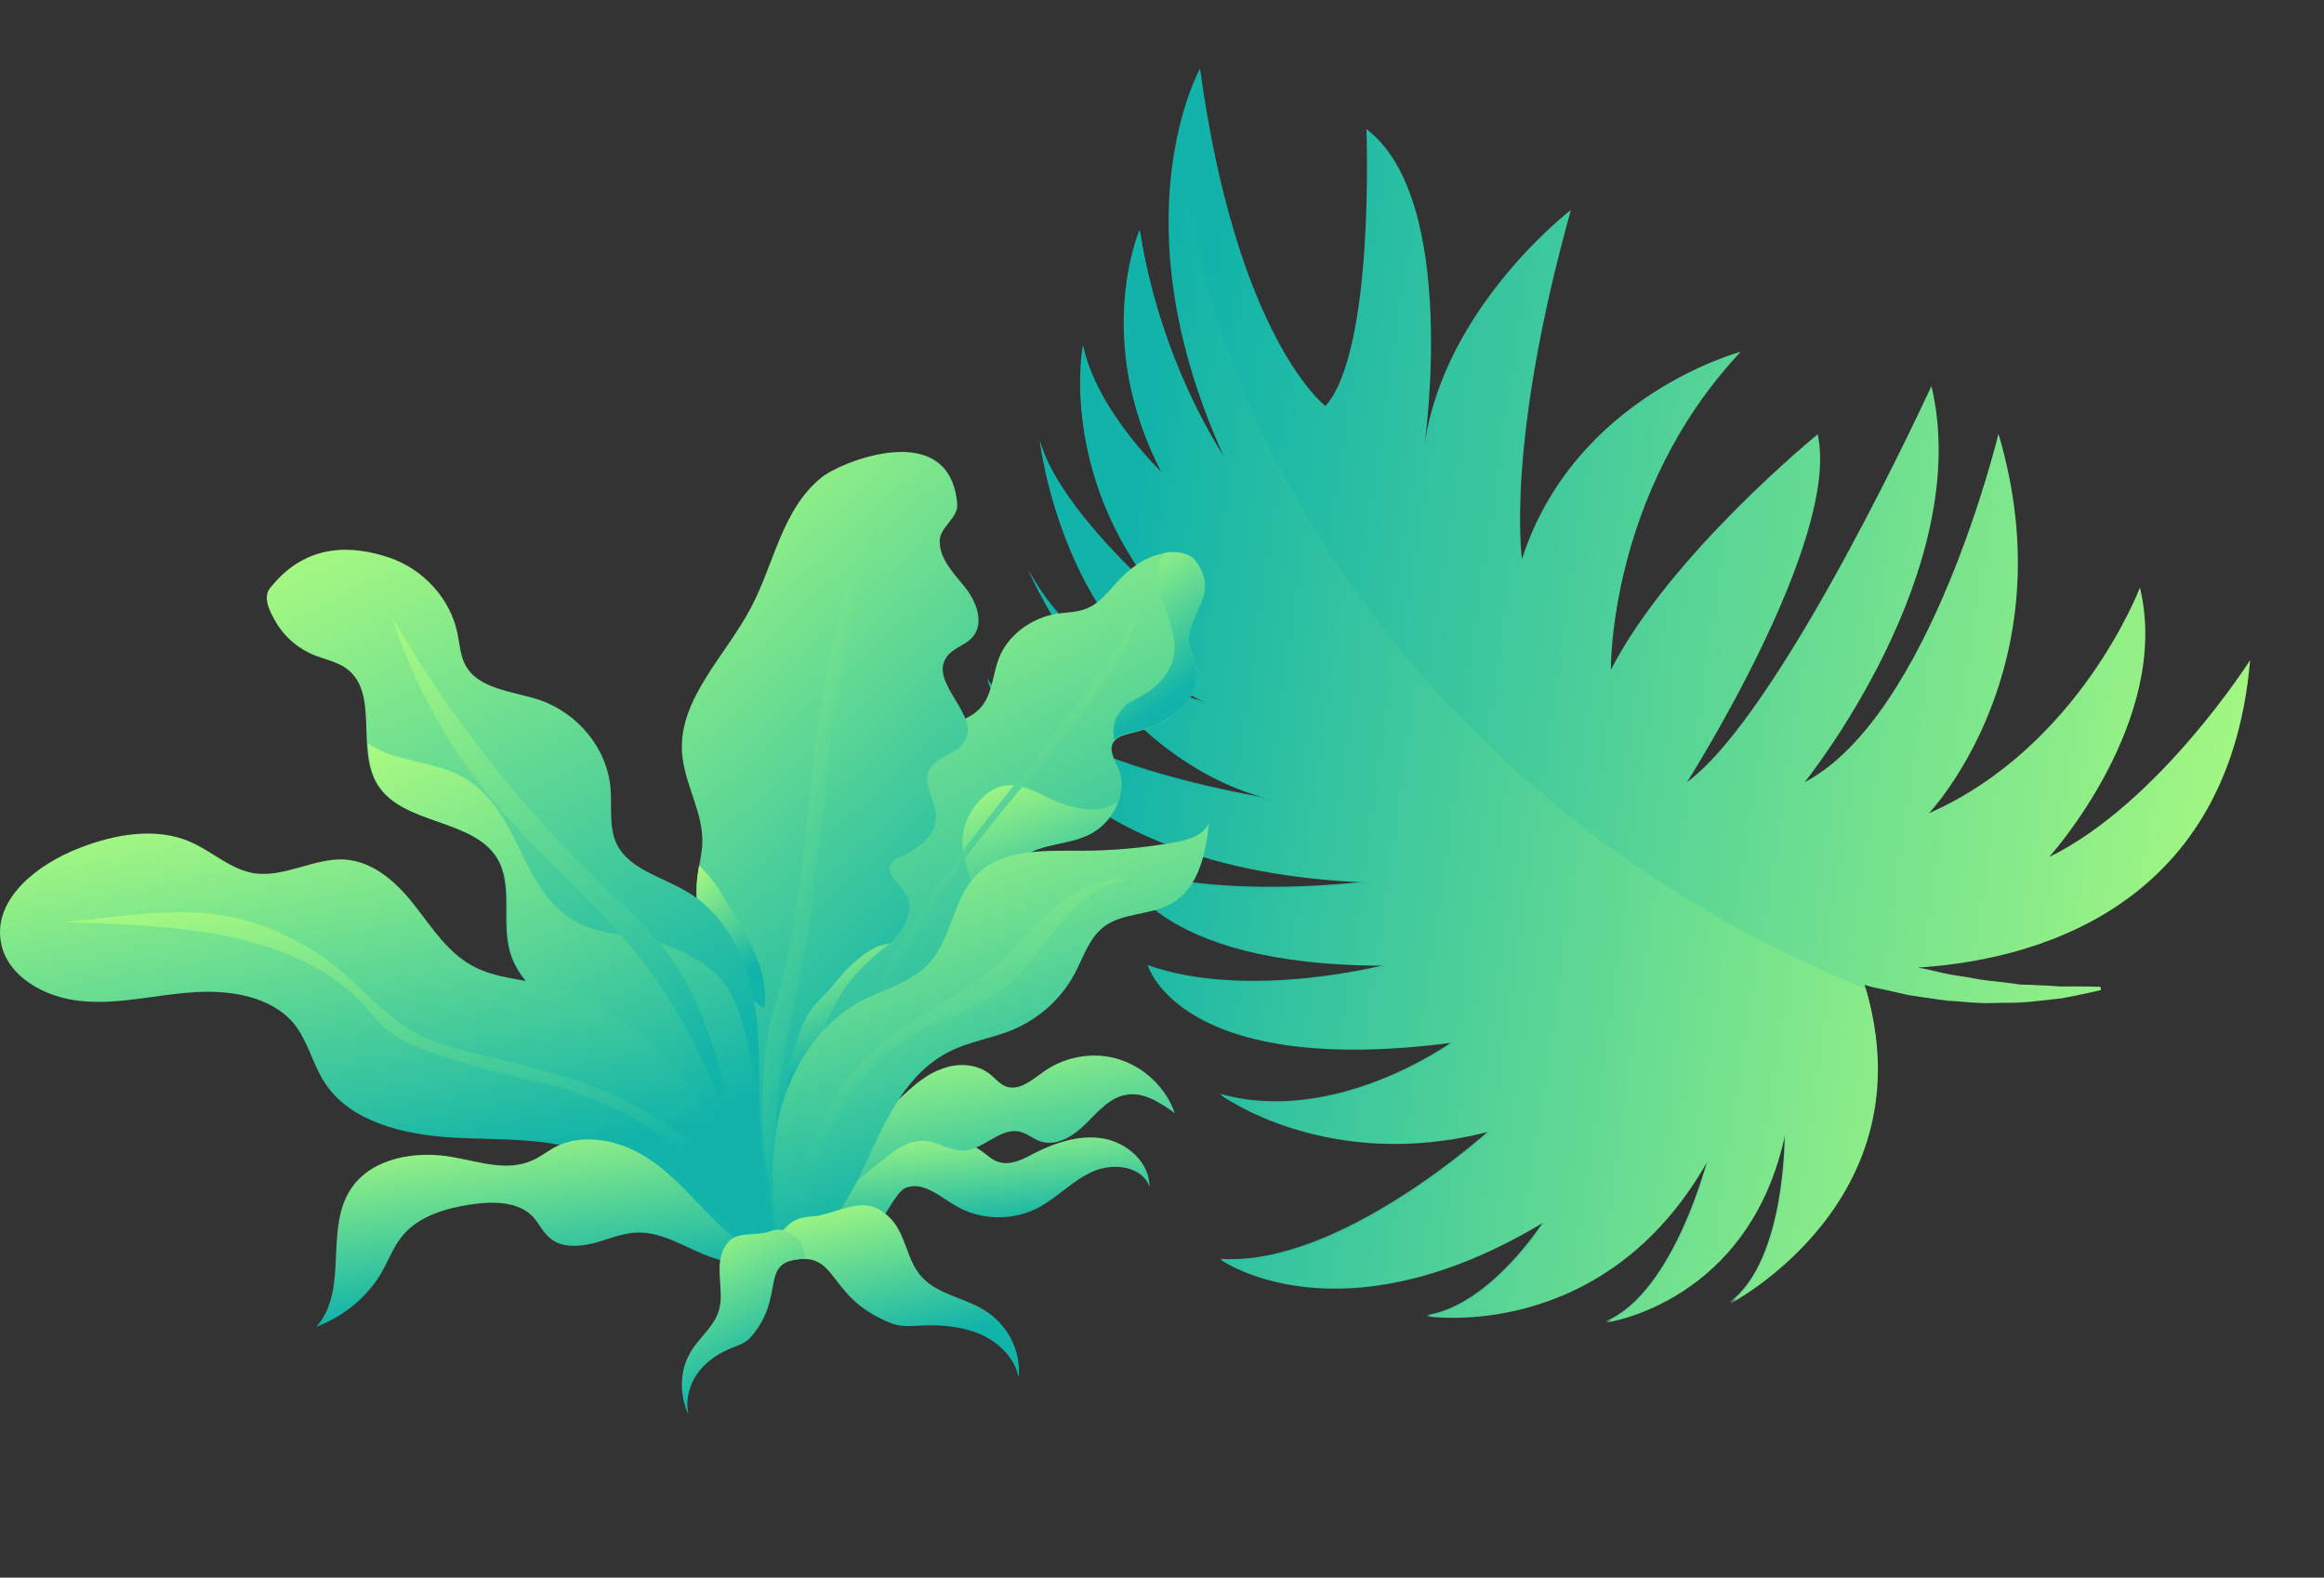 <svg width="445" height="302" viewBox="0 0 445 302" fill="none" xmlns="http://www.w3.org/2000/svg">
<rect x="0" y="0" width="445" height="302" fill="#333333" stroke="none"/>
<path d="M430.853 126.371C426.658 175.394 387.169 183.967 367.25 185.215C367.749 185.35 368.309 185.374 368.808 185.509C370.975 185.998 372.971 186.535 374.98 186.793C376.988 187.05 378.875 187.526 380.774 187.723C382.673 187.919 384.292 188.103 386.02 188.348C386.41 188.422 386.8 188.495 387.25 188.459C387.64 188.532 388.09 188.496 388.37 188.509C389.101 188.485 389.88 188.632 390.61 188.608C392.01 188.67 393.41 188.732 394.64 188.843C399.412 188.774 402.212 188.898 402.212 188.898L402.297 189.519C402.297 189.519 399.63 190.186 394.82 191.095C392.397 191.325 389.402 191.809 386.03 191.94C384.289 191.975 382.438 191.949 380.527 192.032C378.676 192.006 376.607 191.859 374.427 191.65C372.297 191.611 370.13 191.122 367.842 190.853C366.673 190.632 365.553 190.583 364.446 190.253C363.277 190.033 362.169 189.703 361.001 189.483C359.832 189.263 358.554 188.982 357.447 188.652C357.337 188.591 357.228 188.53 357.057 188.579C369.269 229.52 331.133 249.319 331.133 249.319C342.097 241.22 341.729 216.627 341.729 216.627C334.895 249.261 307.463 252.926 307.463 252.926C320.616 247.337 327.03 221.643 327.03 221.643C307.276 257.126 273.119 251.739 273.119 251.739C285.49 249.875 295.695 233.607 295.695 233.607C256.484 257.398 233.647 240.955 233.647 240.955C256.412 242.582 285.24 216.31 285.24 216.31C254.127 224.525 233.589 209.362 233.589 209.362C255.754 215.676 278.193 199.333 278.193 199.333C225.874 206.214 219.756 184.733 219.756 184.733C239.035 191.592 265.435 184.627 265.435 184.627C219.756 184.733 214.648 165.821 214.648 165.821C233.427 172.546 262.442 168.615 262.442 168.615C198.857 166.355 189.027 129.896 189.027 129.896C200.785 146.914 245.618 153.224 245.618 153.224C213.179 147.071 196.91 109.036 196.91 109.036C207.679 129.377 231.744 134.597 231.744 134.597C203.594 122.799 199.075 84.275 199.075 84.275C202.704 97.342 221.888 113.904 221.888 113.904C202.564 90.378 207.345 66.069 207.345 66.069C209.988 78.587 222.481 90.419 222.481 90.419C209.075 65.024 218.2 43.994 218.2 43.994C222.219 69.759 234.451 87.472 234.451 87.472C213.514 42.103 229.78 13.142 229.78 13.142C236.857 64.853 253.793 77.725 253.793 77.725C263.298 67.092 261.643 24.711 261.643 24.711C279.503 38.241 272.766 85.131 272.766 85.131C276.576 58.703 300.795 40.195 300.795 40.195C288.191 85.254 291.435 107.001 291.435 107.001C301.519 75.745 333.314 67.336 333.314 67.336C307.93 94.378 308.449 128.236 308.449 128.236C319.693 106.234 348.043 83.139 348.043 83.139C352.591 103.317 323.039 149.7 323.039 149.7C341.191 136.421 369.831 73.894 369.831 73.894C378.249 109.28 345.538 149.744 345.538 149.744C369.666 137.067 382.667 83.048 382.667 83.048C395.947 127.74 369.346 155.682 369.346 155.682C398.247 142.936 409.754 112.473 409.754 112.473C415.917 137.996 392.373 164.054 392.373 164.054C413.48 153.712 430.853 126.371 430.853 126.371Z" fill="url(#paint0_linear)"/>
<path d="M303.456 158.595C257.504 123.114 230.349 73.711 225.679 25.922C222.929 38.593 221.863 60.092 234.549 87.812C234.549 87.812 222.317 70.1 218.298 44.335C218.298 44.335 209.282 65.426 222.579 90.76C222.579 90.76 210.196 78.989 207.443 66.41C207.443 66.41 202.661 90.719 221.986 114.245C221.986 114.245 202.753 97.512 199.173 84.616C199.173 84.616 203.692 123.14 231.842 134.938C231.842 134.938 207.777 129.718 197.008 109.377C197.008 109.377 213.228 147.242 245.716 153.565C245.716 153.565 200.774 147.194 189.125 130.237C189.125 130.237 198.894 166.806 262.54 168.956C262.54 168.956 233.354 172.936 214.745 166.162C214.745 166.162 219.915 184.964 265.594 184.858C265.594 184.858 239.255 191.714 219.915 184.964C219.915 184.964 226.032 206.446 278.352 199.564C278.352 199.564 255.974 215.797 233.748 209.593C233.748 209.593 254.286 224.756 285.399 216.542C285.399 216.542 256.68 242.874 233.806 241.186C233.806 241.186 256.704 257.52 295.854 233.838C295.854 233.838 285.71 249.997 273.278 251.971C273.278 251.971 307.435 257.358 327.189 221.874C327.189 221.874 320.836 247.459 307.622 253.158C307.622 253.158 335.115 249.383 341.888 216.859C341.888 216.859 342.256 241.452 331.292 249.55C331.292 249.55 369.196 229.91 357.252 189.261C338.62 181.757 320.44 171.636 303.456 158.595Z" fill="url(#paint1_linear)"/>
<path d="M228.756 107.242C230.61 109.713 231.228 112.273 230.08 115.01C229.021 117.746 227.255 120.483 227.696 123.308C227.961 124.808 228.756 126.133 229.109 127.633C229.727 130.546 228.314 133.724 225.843 135.931C223.459 138.138 220.193 139.462 216.927 140.257C215.603 140.61 214.102 140.875 213.308 141.934C212.16 143.435 213.396 145.377 214.102 146.966C216.221 151.732 213.131 158.088 207.57 160.207C203.156 161.972 197.33 161.619 194.858 165.327C192.475 168.858 195.388 173.36 194.24 177.332C192.74 182.364 185.854 184.218 180.911 187.131C174.113 191.191 170.406 198.165 166.698 204.698C161.843 213.172 156.282 221.382 150.191 229.238C154.075 221.205 156.194 212.554 156.458 203.903C156.635 196.841 155.576 189.956 156.105 182.894C156.282 180.157 156.811 177.332 158.312 174.861C162.549 167.975 173.76 165.239 175.879 157.735C176.673 154.822 175.879 151.909 175.526 148.996C175.173 146.083 175.526 142.728 177.998 140.698C180.469 138.579 184.353 138.403 186.913 136.284C190.091 133.724 189.915 129.399 191.327 125.868C193.004 121.631 197.418 118.276 202.362 117.482C204.215 117.217 206.246 117.217 208.011 116.511C210.483 115.54 212.072 113.421 213.837 111.479C216.132 109.007 218.957 106.712 222.4 106.006C225.754 105.211 228.05 106.359 228.756 107.242Z" fill="url(#paint2_linear)"/>
<path d="M188.414 180.156C188.59 177.773 187.884 175.566 187.266 173.271C186.56 170.887 185.854 168.504 185.148 166.032C184.53 163.914 184 161.707 184.442 159.5C184.795 157.293 185.854 155.086 187.443 153.409C189.032 151.643 190.886 150.319 193.446 150.319C196.094 150.319 198.389 151.555 200.508 152.615C202.538 153.586 204.833 154.468 207.217 154.821C209.512 155.175 211.807 154.91 213.837 153.674C213.926 153.586 214.014 153.586 214.014 153.497C212.954 156.41 210.659 158.97 207.481 160.206C203.068 161.972 197.241 161.619 194.77 165.326C192.386 168.857 195.299 173.359 194.152 177.332C193.269 180.245 190.533 182.098 187.443 183.776C187.973 182.54 188.326 181.392 188.414 180.156Z" fill="url(#paint3_linear)"/>
<path d="M216.838 140.168C215.602 140.433 214.19 140.786 213.396 141.668C213.307 140.697 213.042 139.815 213.307 138.755C213.484 137.784 213.925 136.902 214.631 136.019C214.985 135.577 215.338 135.136 215.779 134.783C216.22 134.43 216.838 134.165 217.368 133.9C219.31 132.841 221.164 131.693 222.576 130.016C223.812 128.515 224.695 126.75 224.871 124.896C225.136 122.601 224.43 120.306 223.724 118.187C223.282 117.04 222.929 115.804 222.488 114.656C222.135 113.773 221.782 112.802 221.693 111.92C221.34 109.978 221.605 107.859 222.841 106.093C222.929 106.005 222.929 105.917 222.929 105.829C226.107 105.299 228.226 106.358 228.844 107.241C230.698 109.713 231.316 112.273 230.168 115.009C229.109 117.746 227.343 120.482 227.696 123.307C227.961 124.808 228.756 126.132 229.109 127.633C229.727 130.546 228.314 133.724 225.842 135.93C223.371 138.049 220.193 139.461 216.838 140.168Z" fill="url(#paint4_linear)"/>
<path d="M217.457 117.834C215.868 130.104 193.004 151.82 181.264 169.21C168.464 188.278 161.402 209.729 150.367 229.591L157.959 211.318C160.784 204.609 163.52 197.811 166.61 191.191C178.262 166.474 199.978 145.553 214.897 122.248C216.485 119.776 216.397 118.893 217.192 117.658C217.192 117.658 217.103 117.658 217.457 117.834Z" fill="url(#paint5_linear)"/>
<path d="M183.294 96.56C183.471 99.12 179.94 100.973 179.94 103.533C179.851 106.976 182.676 109.801 184.883 112.537C187.002 115.274 188.591 119.423 186.119 122.071C184.707 123.572 182.411 124.102 181.264 125.779C177.733 130.722 187.973 136.99 184.618 142.021C183.118 144.405 179.322 144.846 177.998 147.318C176.497 150.143 179.234 153.232 179.234 156.41C179.234 159.765 175.967 162.413 172.789 163.825C171.995 164.178 171.112 164.532 170.671 165.238C169.523 167.18 172.083 169.034 173.319 170.887C174.82 173.183 173.937 176.361 172.172 178.567C170.494 180.774 168.023 182.363 165.904 184.305C158.136 191.367 155.576 201.96 154.34 212.024C153.104 222.087 152.839 232.504 148.337 241.684C143.923 222.087 139.598 202.49 135.184 182.893C134.037 177.861 132.889 172.653 133.595 167.533C133.86 165.503 134.39 163.561 134.478 161.53C134.743 155.528 130.947 149.966 130.594 143.963C129.976 133.724 138.98 125.514 143.835 116.245C148.249 107.859 149.75 97.531 157.253 91.44C160.519 88.615 181.97 79.611 183.294 96.56Z" fill="url(#paint6_linear)"/>
<path d="M133.86 165.679C135.449 167.18 136.773 168.857 137.921 170.622C138.627 171.77 139.157 172.917 139.863 173.977C140.658 175.124 141.364 176.272 142.07 177.508C143.482 179.979 144.718 182.628 145.601 185.276C146.042 186.688 146.396 188.189 146.484 189.69C146.572 190.661 146.572 191.985 146.219 192.956H146.131C142.6 190.219 139.245 187.306 135.626 184.658C135.449 183.952 135.361 183.334 135.185 182.628C134.037 177.596 132.889 172.388 133.596 167.268C133.684 166.826 133.772 166.297 133.86 165.679Z" fill="url(#paint7_linear)"/>
<path d="M150.721 208.051C150.897 205.844 151.25 203.637 151.868 201.43C152.486 199.135 153.281 196.928 154.34 194.81C154.869 193.75 155.664 192.779 156.458 191.897C157.253 191.014 158.136 190.219 158.93 189.337C160.431 187.395 162.02 185.541 163.874 183.952C165.816 182.275 167.758 180.951 170.318 180.597C168.905 181.833 167.405 182.981 165.992 184.305C160.343 189.513 157.429 196.575 155.752 203.99C154.163 205.491 152.751 207.168 150.721 208.051Z" fill="url(#paint8_linear)"/>
<path d="M169.348 98.237C159.549 125.249 158.754 146.965 154.87 177.773C154.076 184.305 151.339 195.34 150.104 201.872C147.72 214.584 148.338 227.472 148.868 240.272C147.808 234.534 147.808 229.855 146.749 224.117C145.16 215.29 146.308 199.135 147.72 194.81C152.84 178.832 153.899 162.06 155.753 145.464C157.783 128.957 160.785 112.096 169.348 98.237Z" fill="url(#paint9_linear)"/>
<path d="M149.749 239.301C154.251 232.592 158.93 225.707 165.727 221.381C172.524 217.056 181.97 215.82 188.414 220.675C189.208 221.293 190.003 221.999 190.974 222.352C193.269 223.235 195.741 221.999 197.859 220.851C202.008 218.733 206.687 217.144 211.277 217.938C215.867 218.733 220.193 222.617 220.105 227.207C218.692 223.147 213.043 222.529 209.158 224.294C205.274 226.06 202.273 229.414 198.477 231.356C193.622 233.74 187.619 233.563 183.029 230.826C179.939 229.061 176.761 226.06 173.407 227.384C171.641 228.09 169.699 232.68 168.287 233.916C163.167 238.595 155.31 234.799 149.749 239.301Z" fill="url(#paint10_linear)"/>
<path d="M148.955 240.272C153.722 227.56 162.991 218.821 172.966 209.64C175.261 207.522 177.645 205.491 180.558 204.52C183.471 203.461 186.914 203.638 189.385 205.491C190.445 206.286 191.327 207.433 192.563 207.963C195.211 208.934 197.683 206.639 199.978 205.05C204.127 202.137 209.689 201.254 214.455 202.843C219.311 204.432 223.283 208.316 224.96 213.083C222.224 211.141 219.134 209.022 215.78 209.552C212.602 209.993 210.307 212.73 208.011 215.025C205.716 217.32 202.538 219.439 199.449 218.556C197.948 218.115 196.712 216.967 195.211 216.614C191.416 215.82 188.326 220.145 184.442 220.233C181.882 220.322 179.587 218.556 177.027 218.38C174.202 218.203 171.73 219.88 169.523 221.646C162.638 227.119 156.37 231.886 150.015 241.419L148.955 240.272Z" fill="url(#paint11_linear)"/>
<path d="M148.778 241.772C157.429 238.859 162.285 230.208 165.992 222.175C169.7 214.142 173.672 205.315 181.882 201.254C185.589 199.4 189.738 198.782 193.534 197.282C198.831 195.163 203.244 191.191 205.804 186.335C207.481 183.158 208.541 179.538 211.454 177.331C215.073 174.683 220.281 175.213 224.254 173.006C229.55 170.005 230.874 163.384 231.492 157.558C230.433 159.941 227.432 160.824 224.783 161.265C218.869 162.325 212.866 162.854 206.864 162.854C200.066 162.854 192.298 162.501 187.355 167.091C182.323 171.77 182.411 179.715 177.644 184.658C174.202 188.189 169.082 189.425 164.668 191.72C156.105 196.399 150.897 205.491 148.955 214.672C147.189 223.764 148.072 233.21 148.778 241.772Z" fill="url(#paint12_linear)"/>
<path d="M149.484 240.095C154.869 232.15 155.752 222.175 160.077 213.701C163.608 206.815 169.346 200.989 176.32 197.282C181.617 194.457 187.708 192.78 192.386 189.072C196.712 185.717 199.537 181.039 202.979 176.89C206.422 172.741 210.924 168.857 216.397 168.327C211.277 167.709 206.157 170.269 202.185 173.624C198.212 176.89 195.034 180.951 191.239 184.393C183.647 191.102 173.672 194.898 166.345 201.784C155.575 211.935 152.221 227.119 149.484 240.095Z" fill="url(#paint13_linear)"/>
<path d="M74.451 106.711C81.071 108.918 86.28 114.656 87.604 121.277C88.045 123.395 88.133 125.602 89.193 127.456C91.753 131.958 98.197 132.311 103.317 133.988C110.732 136.548 116.293 143.346 116.911 150.937C117.176 154.556 116.558 158.441 118.147 161.707C120.619 166.474 126.886 167.886 131.565 170.711C138.627 174.86 142.599 182.628 144.188 190.485C145.777 198.341 145.248 206.462 145.424 214.407C145.601 223.411 146.66 232.504 148.514 241.331C140.746 223.853 128.122 208.493 112.144 197.193C106.23 193.045 99.433 188.807 97.579 182.01C95.99 176.184 98.285 169.298 95.107 164.178C90.34 156.587 76.922 157.823 72.244 150.143C68.007 143.257 72.862 132.223 65.976 127.721C64.299 126.661 62.269 126.22 60.415 125.514C57.237 124.278 54.501 121.983 52.823 119.07C51.676 117.128 50.263 114.391 51.676 112.626C58.738 103.622 67.83 104.504 74.451 106.711Z" fill="url(#paint14_linear)"/>
<path d="M73.744 144.052C78.07 145.817 82.925 146.082 87.162 148.024C91.311 149.878 94.224 153.056 96.431 156.763C98.638 160.383 100.139 164.267 102.257 167.886C104.288 171.417 106.936 174.86 110.82 176.713C113.027 177.773 115.498 178.391 117.97 178.832C119.206 179.009 120.442 179.185 121.766 179.362C123.002 179.538 124.149 179.803 125.297 180.156C129.534 181.392 133.683 183.334 136.861 186.247C138.538 187.836 139.774 189.513 140.657 191.544C141.716 193.927 142.422 196.487 143.04 198.959C144.188 203.902 144.894 208.846 145.6 213.877C145.6 214.054 145.6 214.319 145.6 214.495C145.689 219.262 146.042 223.941 146.571 228.708C146.571 229.414 146.66 231.356 146.925 231.444C147.366 234.799 147.984 238.153 148.69 241.419C140.922 223.941 128.298 208.581 112.321 197.282C106.406 193.133 99.609 188.895 97.755 182.098C96.166 176.272 98.461 169.387 95.284 164.267C90.517 156.675 77.099 157.911 72.42 150.231C71.008 147.936 70.566 145.111 70.478 142.286C71.361 142.904 72.508 143.522 73.744 144.052Z" fill="url(#paint15_linear)"/>
<path d="M147.189 238.153C144.453 227.913 141.716 217.673 138.715 207.521C136.331 199.224 133.683 190.837 128.74 183.775C124.856 178.214 119.824 173.712 114.969 169.033C99.344 154.027 85.838 136.813 75.068 118.099C79.217 131.075 86.014 143.257 94.754 153.674C103.934 164.62 115.234 173.624 123.796 185.011C135.449 200.459 141.451 219.174 147.189 238.153Z" fill="url(#paint16_linear)"/>
<path d="M148.337 240.36C144.012 229.414 139.51 218.38 132.536 208.758C125.562 199.136 115.675 191.014 103.67 188.366C99.433 187.395 94.931 187.13 91.046 185.188C86.015 182.716 82.925 177.861 79.571 173.536C76.216 169.21 71.802 164.973 66.065 164.532C60.239 164.179 54.589 167.974 48.763 167.18C44.172 166.474 40.73 163.031 36.492 161.177C29.872 158.264 22.015 159.677 15.218 162.325C7.185 165.414 -1.113 171.947 0.123 180.068C1.094 186.777 8.509 191.014 15.659 191.632C22.721 192.338 29.872 190.396 36.934 189.955C44.084 189.425 52.029 190.749 56.354 196.046C59.003 199.4 59.885 203.726 62.181 207.257C67.036 214.76 77.364 217.232 86.721 217.762C96.078 218.291 105.877 217.585 114.351 221.381C117.882 222.97 121.148 225.353 122.737 228.708C123.62 230.473 123.973 232.504 125.033 234.093C127.239 237.359 131.741 238.33 135.714 238.948C140.304 239.654 144.894 240.448 148.337 240.36Z" fill="url(#paint17_linear)"/>
<path d="M12.217 176.537C31.461 174.595 43.554 171.594 60.592 182.363C68.801 187.572 72.509 194.457 81.336 198.606C95.813 205.315 131.388 203.461 147.543 239.742C140.216 225.089 122.119 211.759 105.524 207.787C70.567 199.489 74.804 197.282 68.624 191.279C54.501 177.597 31.726 177.155 12.217 176.537Z" fill="url(#paint18_linear)"/>
<path d="M148.425 241.596C143.04 239.654 138.891 235.681 135.007 231.709C131.123 227.737 127.416 223.499 122.472 220.763C117.529 218.026 111.085 216.967 106.053 219.704C104.641 220.498 103.317 221.557 101.816 222.175C97.049 224.294 91.664 222.352 86.544 221.469C79.57 220.233 71.361 221.646 67.388 227.295C61.915 235.063 66.947 246.804 60.591 253.954C65.799 252.012 70.302 248.305 73.038 243.626C74.451 241.154 75.421 238.418 77.275 236.299C80.365 232.768 85.397 231.268 90.163 230.561C94.312 229.943 99.168 229.943 101.992 232.857C103.228 234.181 103.934 235.946 105.435 237.094C107.554 238.859 110.82 238.683 113.645 237.976C116.381 237.27 119.118 236.034 121.943 235.946C127.063 235.77 131.476 239.036 136.331 240.713C140.392 242.125 144.894 242.302 148.425 241.596Z" fill="url(#paint19_linear)"/>
<path d="M157.252 232.592C162.372 231.356 166.168 228.708 170.582 233.298C173.495 236.388 173.583 241.154 176.408 244.332C179.409 247.775 184.706 248.393 188.59 250.865C193.004 253.601 195.564 258.721 195.034 263.665C194.416 260.31 191.768 257.485 188.59 255.808C185.412 254.219 181.705 253.69 178.085 253.69C175.614 253.69 172.965 254.219 170.758 253.336C156.811 247.952 161.49 237.535 148.601 242.125C147.012 237.623 148.954 236.476 150.985 234.446C153.015 232.592 155.663 233.033 157.252 232.592Z" fill="url(#paint20_linear)"/>
<path d="M146.13 236.035C142.599 236.564 139.51 235.593 138.097 240.36C137.214 243.538 138.538 247.334 137.744 250.512C136.861 254.043 133.772 255.985 132.094 259.074C130.152 262.429 130.064 267.107 131.83 270.815C131.212 267.99 132.006 265.077 133.507 262.959C135.007 260.84 137.126 259.339 139.333 258.368C140.834 257.662 142.599 257.309 143.747 255.985C150.809 247.863 144.894 241.155 154.163 240.978C153.81 237.006 152.309 236.741 150.544 235.77C148.778 234.799 147.278 235.946 146.13 236.035Z" fill="url(#paint21_linear)"/>
<defs>
<linearGradient id="paint0_linear" x1="443.735" y1="206.895" x2="214.868" y2="172.736" gradientUnits="userSpaceOnUse">
<stop stop-color="#B3FF7D"/>
<stop offset="1" stop-color="#12B4A9"/>
</linearGradient>
<linearGradient id="paint1_linear" x1="408.879" y1="207.616" x2="206.942" y2="178.717" gradientUnits="userSpaceOnUse">
<stop stop-color="#B3FF7D"/>
<stop offset="1" stop-color="#12B4A9"/>
</linearGradient>
<linearGradient id="paint2_linear" x1="180.616" y1="82.993" x2="233.025" y2="184.531" gradientUnits="userSpaceOnUse">
<stop stop-color="#B3FF7D"/>
<stop offset="1" stop-color="#12B4A9"/>
</linearGradient>
<linearGradient id="paint3_linear" x1="195.522" y1="144.157" x2="207.052" y2="174.629" gradientUnits="userSpaceOnUse">
<stop stop-color="#B3FF7D"/>
<stop offset="1" stop-color="#12B4A9"/>
</linearGradient>
<linearGradient id="paint4_linear" x1="219.83" y1="99.059" x2="237.337" y2="124.456" gradientUnits="userSpaceOnUse">
<stop stop-color="#B3FF7D"/>
<stop offset="1" stop-color="#12B4A9"/>
</linearGradient>
<linearGradient id="paint5_linear" x1="175.734" y1="97.041" x2="225.469" y2="185.681" gradientUnits="userSpaceOnUse">
<stop stop-color="#B3FF7D"/>
<stop offset="1" stop-color="#12B4A9"/>
</linearGradient>
<linearGradient id="paint6_linear" x1="152.044" y1="57.937" x2="232.535" y2="145.565" gradientUnits="userSpaceOnUse">
<stop stop-color="#B3FF7D"/>
<stop offset="1" stop-color="#12B4A9"/>
</linearGradient>
<linearGradient id="paint7_linear" x1="138.352" y1="160.655" x2="151.678" y2="179.763" gradientUnits="userSpaceOnUse">
<stop stop-color="#B3FF7D"/>
<stop offset="1" stop-color="#12B4A9"/>
</linearGradient>
<linearGradient id="paint8_linear" x1="158.13" y1="175.541" x2="169.151" y2="198.934" gradientUnits="userSpaceOnUse">
<stop stop-color="#B3FF7D"/>
<stop offset="1" stop-color="#12B4A9"/>
</linearGradient>
<linearGradient id="paint9_linear" x1="154.815" y1="72.076" x2="213.192" y2="100.634" gradientUnits="userSpaceOnUse">
<stop stop-color="#B3FF7D"/>
<stop offset="1" stop-color="#12B4A9"/>
</linearGradient>
<linearGradient id="paint10_linear" x1="176.351" y1="213.54" x2="178.681" y2="235.949" gradientUnits="userSpaceOnUse">
<stop stop-color="#B3FF7D"/>
<stop offset="1" stop-color="#12B4A9"/>
</linearGradient>
<linearGradient id="paint11_linear" x1="177.693" y1="194.813" x2="184.619" y2="234.586" gradientUnits="userSpaceOnUse">
<stop stop-color="#B3FF7D"/>
<stop offset="1" stop-color="#12B4A9"/>
</linearGradient>
<linearGradient id="paint12_linear" x1="179.52" y1="142.047" x2="206.175" y2="220.699" gradientUnits="userSpaceOnUse">
<stop stop-color="#B3FF7D"/>
<stop offset="1" stop-color="#12B4A9"/>
</linearGradient>
<linearGradient id="paint13_linear" x1="174.784" y1="155" x2="198.689" y2="221.187" gradientUnits="userSpaceOnUse">
<stop stop-color="#B3FF7D"/>
<stop offset="1" stop-color="#12B4A9"/>
</linearGradient>
<linearGradient id="paint14_linear" x1="87.922" y1="80.173" x2="142.454" y2="196.257" gradientUnits="userSpaceOnUse">
<stop stop-color="#B3FF7D"/>
<stop offset="1" stop-color="#12B4A9"/>
</linearGradient>
<linearGradient id="paint15_linear" x1="100.05" y1="124.028" x2="137.283" y2="211.375" gradientUnits="userSpaceOnUse">
<stop stop-color="#B3FF7D"/>
<stop offset="1" stop-color="#12B4A9"/>
</linearGradient>
<linearGradient id="paint16_linear" x1="102.337" y1="95.987" x2="155.618" y2="191.161" gradientUnits="userSpaceOnUse">
<stop stop-color="#B3FF7D"/>
<stop offset="1" stop-color="#12B4A9"/>
</linearGradient>
<linearGradient id="paint17_linear" x1="56.086" y1="144.676" x2="71" y2="226.082" gradientUnits="userSpaceOnUse">
<stop stop-color="#B3FF7D"/>
<stop offset="1" stop-color="#12B4A9"/>
</linearGradient>
<linearGradient id="paint18_linear" x1="63.383" y1="162.628" x2="74.077" y2="228.702" gradientUnits="userSpaceOnUse">
<stop stop-color="#B3FF7D"/>
<stop offset="1" stop-color="#12B4A9"/>
</linearGradient>
<linearGradient id="paint19_linear" x1="93.801" y1="211.503" x2="98.83" y2="248.139" gradientUnits="userSpaceOnUse">
<stop stop-color="#B3FF7D"/>
<stop offset="1" stop-color="#12B4A9"/>
</linearGradient>
<linearGradient id="paint20_linear" x1="165.821" y1="224.633" x2="173.476" y2="257.15" gradientUnits="userSpaceOnUse">
<stop stop-color="#B3FF7D"/>
<stop offset="1" stop-color="#12B4A9"/>
</linearGradient>
<linearGradient id="paint21_linear" x1="139.49" y1="228.856" x2="154.336" y2="258.251" gradientUnits="userSpaceOnUse">
<stop stop-color="#B3FF7D"/>
<stop offset="1" stop-color="#12B4A9"/>
</linearGradient>
</defs>
</svg>
